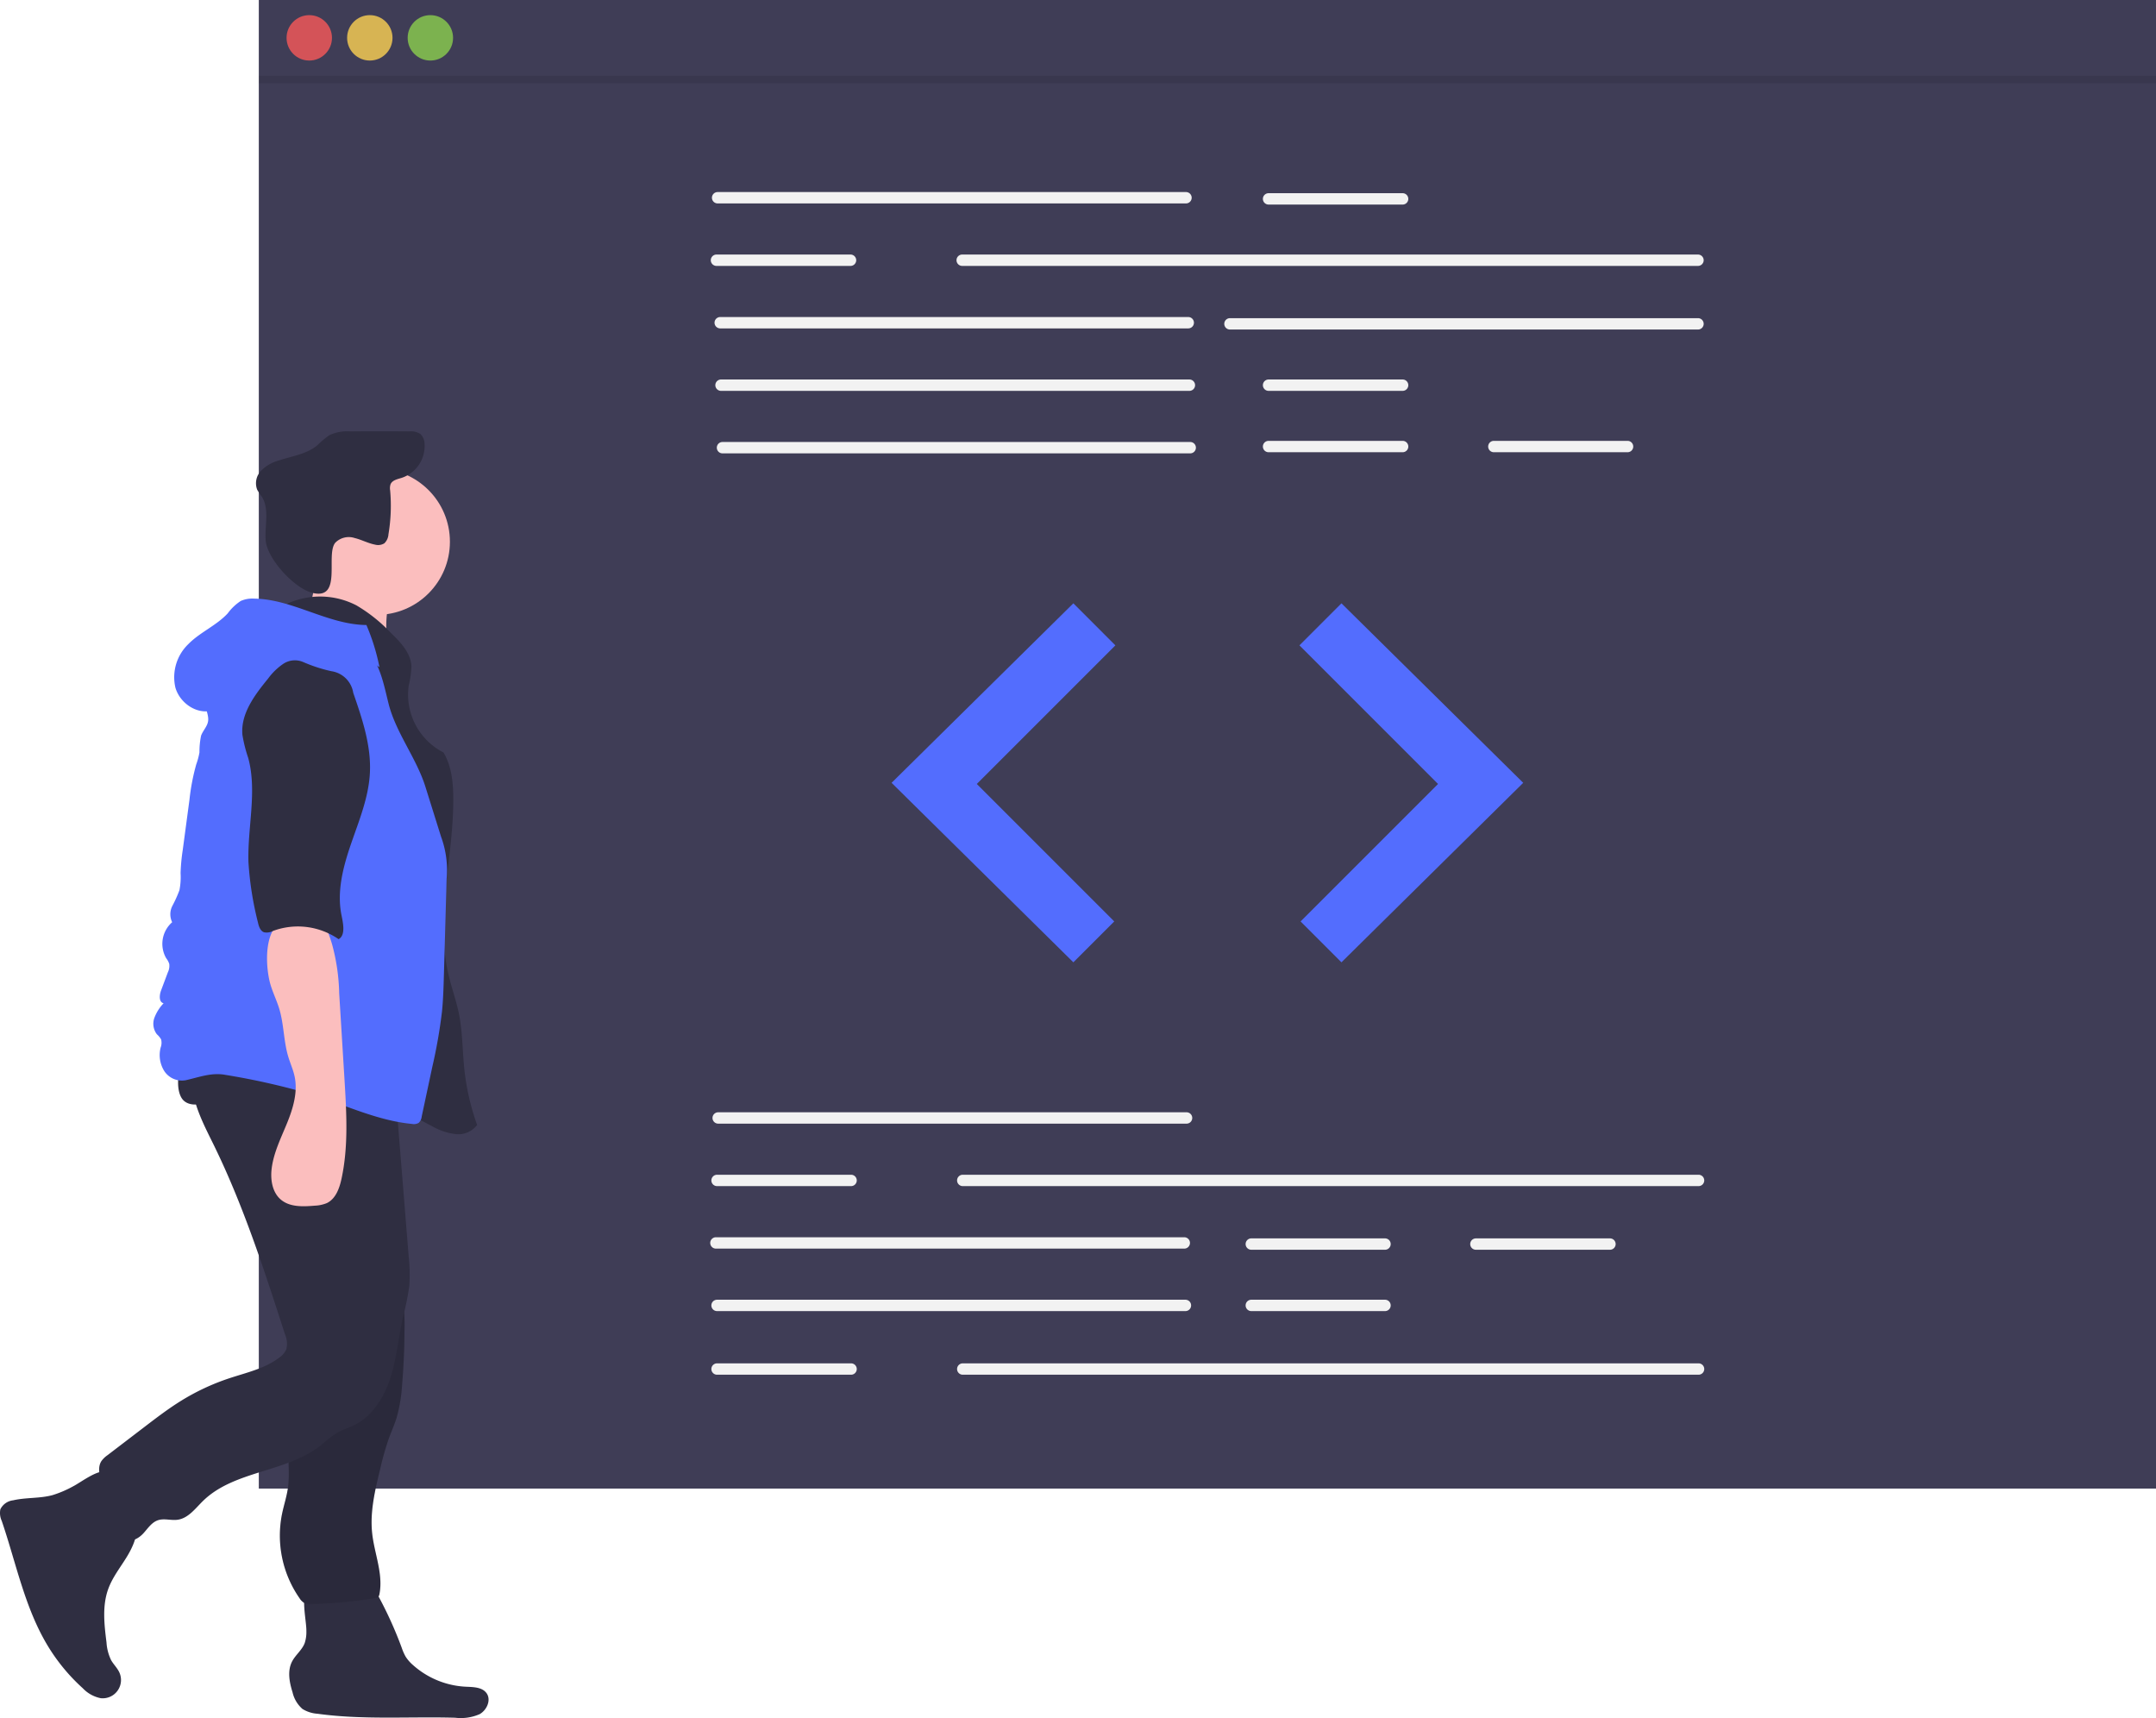 <svg xmlns="http://www.w3.org/2000/svg" width="432.922" height="344.968" viewBox="0 0 432.922 344.968"><g transform="translate(-2295.42 -51.067)"><rect width="380.953" height="298.886" transform="translate(2347.389 51.067)" fill="#3f3d56"/><path d="M507.893,262.907h-93.98a1.141,1.141,0,1,1,0-2.281h93.981a1.141,1.141,0,1,1,0,2.281Z" transform="translate(2025.638 -170.995)" fill="#f2f2f2"/><path d="M658.538,287.673H510.724a1.141,1.141,0,0,1,0-2.281H658.538a1.141,1.141,0,0,1,0,2.281Z" transform="translate(1977.87 -183.215)" fill="#f2f2f2"/><path d="M508.794,312.439H414.813a1.141,1.141,0,0,1,0-2.281h93.981a1.141,1.141,0,1,1,0,2.281Z" transform="translate(2025.193 -195.434)" fill="#f2f2f2"/><path d="M710.972,312.889h-93.98a1.141,1.141,0,1,1,0-2.281h93.981a1.141,1.141,0,0,1,0,2.281Z" transform="translate(1925.436 -195.657)" fill="#f2f2f2"/><path d="M509.244,337.2h-93.98a1.141,1.141,0,1,1,0-2.281h93.981a1.141,1.141,0,1,1,0,2.281Z" transform="translate(2024.971 -207.654)" fill="#f2f2f2"/><path d="M509.7,361.97H415.714a1.141,1.141,0,0,1,0-2.281H509.7a1.141,1.141,0,0,1,0,2.281Z" transform="translate(2024.749 -219.874)" fill="#f2f2f2"/><path d="M659.218,263.358H632.3a1.141,1.141,0,1,1,0-2.281h26.917a1.141,1.141,0,0,1,0,2.281Z" transform="translate(1917.882 -171.217)" fill="#f2f2f2"/><path d="M659.218,337.2H632.3a1.141,1.141,0,1,1,0-2.281h26.917a1.141,1.141,0,0,1,0,2.281Z" transform="translate(1917.882 -207.654)" fill="#f2f2f2"/><path d="M659.218,361.52H632.3a1.141,1.141,0,1,1,0-2.281h26.917a1.141,1.141,0,0,1,0,2.281Z" transform="translate(1917.882 -219.652)" fill="#f2f2f2"/><path d="M748.375,361.52H721.458a1.141,1.141,0,0,1,0-2.281h26.917a1.141,1.141,0,0,1,0,2.281Z" transform="translate(1873.891 -219.652)" fill="#f2f2f2"/><path d="M440.379,287.673H413.462a1.141,1.141,0,1,1,0-2.281h26.917a1.141,1.141,0,0,1,0,2.281Z" transform="translate(2025.86 -183.215)" fill="#f2f2f2"/><path d="M508.119,627.639H414.138a1.141,1.141,0,1,1,0-2.281h93.981a1.141,1.141,0,1,1,0,2.281Z" transform="translate(2025.527 -350.959)" fill="#f2f2f2"/><path d="M507.218,677.17H413.237a1.141,1.141,0,1,1,0-2.281h93.981a1.141,1.141,0,1,1,0,2.281Z" transform="translate(2025.971 -375.398)" fill="#f2f2f2"/><path d="M507.668,701.936h-93.98a1.141,1.141,0,1,1,0-2.281h93.981a1.141,1.141,0,1,1,0,2.281Z" transform="translate(2025.749 -387.618)" fill="#f2f2f2"/><path d="M652.239,677.62H625.322a1.141,1.141,0,0,1,0-2.281h26.917a1.141,1.141,0,0,1,0,2.281Z" transform="translate(1921.325 -375.62)" fill="#f2f2f2"/><path d="M652.239,701.936H625.322a1.141,1.141,0,0,1,0-2.281h26.917a1.141,1.141,0,0,1,0,2.281Z" transform="translate(1921.325 -387.618)" fill="#f2f2f2"/><path d="M741.4,677.62H714.479a1.141,1.141,0,1,1,0-2.281H741.4a1.141,1.141,0,0,1,0,2.281Z" transform="translate(1877.334 -375.62)" fill="#f2f2f2"/><path d="M658.764,652.4H510.949a1.141,1.141,0,0,1,0-2.281H658.764a1.141,1.141,0,0,1,0,2.281Z" transform="translate(1977.759 -363.178)" fill="#f2f2f2"/><path d="M440.6,652.4H413.688a1.141,1.141,0,1,1,0-2.281H440.6a1.141,1.141,0,0,1,0,2.281Z" transform="translate(2025.749 -363.178)" fill="#f2f2f2"/><path d="M658.764,727.152H510.949a1.141,1.141,0,0,1,0-2.281H658.764a1.141,1.141,0,0,1,0,2.281Z" transform="translate(1977.759 -400.06)" fill="#f2f2f2"/><path d="M440.6,727.152H413.688a1.141,1.141,0,1,1,0-2.281H440.6a1.141,1.141,0,0,1,0,2.281Z" transform="translate(2025.749 -400.06)" fill="#f2f2f2"/><path d="M483.512,401.13l-36.5,36.041,36.5,36.041L491.723,465l-27.6-27.6,27.829-27.829Z" transform="translate(2027.437 -228.923)" fill="#536dfe"/><path d="M617.107,401.13l36.5,36.041-36.5,36.041L608.9,465l27.6-27.6-27.828-27.83Z" transform="translate(1947.675 -228.923)" fill="#536dfe"/><circle cx="4.559" cy="4.559" r="4.559" transform="translate(2352.961 54.106)" fill="#d45358"/><circle cx="4.559" cy="4.559" r="4.559" transform="translate(2365.119 54.106)" fill="#d7b453"/><circle cx="4.559" cy="4.559" r="4.559" transform="translate(2377.277 54.106)" fill="#7cb24f"/><rect width="380.953" height="1.52" transform="translate(2347.389 66.264)" opacity="0.1"/><path d="M145.185,770.694a21.847,21.847,0,0,1-4.143,1.774c-2.573.7-5.323.445-7.922,1.045a3.259,3.259,0,0,0-2.56,1.8,3.776,3.776,0,0,0,.28,2.342c2.872,8.419,4.6,17.359,9.182,24.985a37.813,37.813,0,0,0,7.089,8.606,6.758,6.758,0,0,0,3.615,2,3.672,3.672,0,0,0,3.734-5.158c-.411-.912-1.174-1.619-1.666-2.49a9.5,9.5,0,0,1-.922-3.541c-.452-3.6-.888-7.365.359-10.773.837-2.286,2.372-4.235,3.651-6.306s2.341-4.444,2.057-6.861a11.917,11.917,0,0,0-1.849-4.587c-.852-1.43-2.535-5.273-4.247-5.75C150.066,767.286,146.734,769.9,145.185,770.694Z" transform="translate(2164.934 -421.202)" fill="#2f2e41"/><path d="M248.6,821.245a7.1,7.1,0,0,1-.336,2.4c-.536,1.415-1.865,2.384-2.551,3.732-.955,1.875-.522,4.141.111,6.147a6.3,6.3,0,0,0,1.982,3.345,6.531,6.531,0,0,0,3.016.966c9.137,1.265,18.418.539,27.639.8a9.435,9.435,0,0,0,4.927-.714c1.467-.821,2.374-2.886,1.376-4.239-.9-1.215-2.667-1.2-4.175-1.275A17.18,17.18,0,0,1,270,828.051a7.658,7.658,0,0,1-1.486-1.711,10.518,10.518,0,0,1-.777-1.782,79.431,79.431,0,0,0-4.6-10.192A5.4,5.4,0,0,0,261.155,812a5.23,5.23,0,0,0-2.148-.469c-2.3-.149-8.249-.931-10.026.856C247.34,814.036,248.642,819.148,248.6,821.245Z" transform="translate(2108.339 -442.671)" fill="#2f2e41"/><circle cx="14.678" cy="14.678" r="14.678" transform="translate(2356.407 145.163)" fill="#fbbebe"/><path d="M249.317,416.515a11.034,11.034,0,0,1-4.509,5.79l20.3,4.141a21.506,21.506,0,0,1-.285-9.052,5.217,5.217,0,0,0,.121-2.234c-.382-1.473-2.04-2.182-3.523-2.52-3.7-.845-6.982-1.3-10.425-2.934C249.946,411.508,250.093,414.437,249.317,416.515Z" transform="translate(2108.513 -244.553)" fill="#fbbebe"/><path d="M226.563,422.352a15.876,15.876,0,0,1,13.836.362,31.32,31.32,0,0,1,6.875,5.485c1.952,1.883,4.034,4.039,4.172,6.747a18.9,18.9,0,0,1-.549,3.893,13.053,13.053,0,0,0,6.981,13.409c1.613,2.687,1.946,5.942,1.97,9.075.094,11.872-3.652,23.891-.978,35.459.628,2.716,1.6,5.346,2.144,8.081.7,3.542.668,7.183,1.035,10.775a48.263,48.263,0,0,0,2.59,11.4,4.734,4.734,0,0,1-4.378,1.83,12.367,12.367,0,0,1-4.682-1.589c-7.155-3.661-13.708-8.489-21.118-11.6-4.9-2.059-10.125-3.341-14.881-5.718S210.4,503.81,208.947,498.7a26.368,26.368,0,0,1-.7-6.84c-.145-9.683-.279-19.471,1.829-28.923,1.859-8.335,5.441-16.309,6.223-24.813.254-2.768.26-5.731,1.806-8.041C220.29,426.806,225.01,425.961,226.563,422.352Z" transform="translate(2126.589 -250.096)" fill="#2f2e41"/><path d="M247.874,377.822a3.793,3.793,0,0,1,3.915-.948c1.382.334,2.656,1.046,4.051,1.316a2.368,2.368,0,0,0,1.9-.266,2.758,2.758,0,0,0,.818-1.809,34.529,34.529,0,0,0,.34-8.8,2.607,2.607,0,0,1,.08-1.235c.345-.833,1.4-1.031,2.26-1.3a6.746,6.746,0,0,0,4.566-6.906,2.746,2.746,0,0,0-.839-1.895,3.452,3.452,0,0,0-2.2-.521q-5.918-.048-11.837,0a8.6,8.6,0,0,0-4.26.776,20.693,20.693,0,0,0-2.472,2.083c-2.192,1.769-5.156,2.128-7.822,3.035a7.755,7.755,0,0,0-3.428,2.044,3.612,3.612,0,0,0-.756,3.745,13.3,13.3,0,0,0,.956,1.471c1.573,2.515.526,5.777.761,8.733.293,3.692,5.757,9.682,9.462,10.555C249.35,389.312,245.894,380.246,247.874,377.822Z" transform="translate(2114.863 -217.774)" fill="#2f2e41"/><path d="M244.273,694.113a43.81,43.81,0,0,1,.732,8.12c-.181,3.8-1.55,7.454-1.8,11.246-.189,2.832.248,5.7-.145,8.506-.252,1.8-.839,3.535-1.2,5.316a21.983,21.983,0,0,0,3.532,16.852,2.76,2.76,0,0,0,1.025.993,2.9,2.9,0,0,0,1.27.168,91.158,91.158,0,0,0,12.751-1.159,1.223,1.223,0,0,0,.819-.361,1.148,1.148,0,0,0,.178-.483c.782-4.02-1-8.051-1.455-12.122-.484-4.346.559-8.7,1.594-12.951a57.53,57.53,0,0,1,1.757-6.194c.5-1.366,1.1-2.7,1.538-4.084a31.136,31.136,0,0,0,1.115-6.688q.452-5.357.479-10.739a45.064,45.064,0,0,0-.844-10.137c-.951-4.224-2.9-8.146-4.831-12.021a7.61,7.61,0,0,0-2.846,1.353,63.527,63.527,0,0,1-7.776,4.3c-1.807.839-5.33,1.435-6.477,3.184-1.131,1.725-.4,5.244-.315,7.146Q243.593,689.251,244.273,694.113Z" transform="translate(2110.178 -372.184)" fill="#2f2e41"/><path d="M244.273,694.113a43.81,43.81,0,0,1,.732,8.12c-.181,3.8-1.55,7.454-1.8,11.246-.189,2.832.248,5.7-.145,8.506-.252,1.8-.839,3.535-1.2,5.316a21.983,21.983,0,0,0,3.532,16.852,2.76,2.76,0,0,0,1.025.993,2.9,2.9,0,0,0,1.27.168,91.158,91.158,0,0,0,12.751-1.159,1.223,1.223,0,0,0,.819-.361,1.148,1.148,0,0,0,.178-.483c.782-4.02-1-8.051-1.455-12.122-.484-4.346.559-8.7,1.594-12.951a57.53,57.53,0,0,1,1.757-6.194c.5-1.366,1.1-2.7,1.538-4.084a31.136,31.136,0,0,0,1.115-6.688q.452-5.357.479-10.739a45.064,45.064,0,0,0-.844-10.137c-.951-4.224-2.9-8.146-4.831-12.021a7.61,7.61,0,0,0-2.846,1.353,63.527,63.527,0,0,1-7.776,4.3c-1.807.839-5.33,1.435-6.477,3.184-1.131,1.725-.4,5.244-.315,7.146Q243.593,689.251,244.273,694.113Z" transform="translate(2110.178 -372.184)" opacity="0.1"/><path d="M189.092,605.518c-1.949,5.248.916,10.919,3.4,15.933,6.133,12.354,10.391,25.536,14.627,38.661a4.741,4.741,0,0,1,.281,3.026,3.964,3.964,0,0,1-1.429,1.7c-2.921,2.218-6.64,3.008-10.119,4.169a45.684,45.684,0,0,0-9.6,4.5c-2.521,1.562-4.883,3.366-7.24,5.166l-7.5,5.731a5.019,5.019,0,0,0-1.254,1.214c-.724,1.135-.427,2.618-.067,3.915a66.579,66.579,0,0,0,3.674,10.026,3.5,3.5,0,0,0,1.33,1.741c1.171.629,2.6-.205,3.5-1.189s1.668-2.208,2.929-2.631,2.645.089,3.96-.1c2.127-.3,3.539-2.258,5.072-3.762,6.264-6.146,16.722-5.7,23.613-11.133a30,30,0,0,1,3.157-2.466c1.165-.689,2.486-1.066,3.695-1.675,3.676-1.851,5.987-5.678,7.225-9.6s1.591-8.069,2.481-12.087a52.55,52.55,0,0,0,1.27-6.25,33.483,33.483,0,0,0-.128-5.91l-2.486-30.758c-.2-2.5-.4-5.011-.8-7.493-7.384.264-14.763.561-22.152.648C200.658,606.965,194.671,607.376,189.092,605.518Z" transform="translate(2145.514 -341.169)" fill="#2f2e41"/><path d="M201.811,607.971c1,1.611,3.44,1.578,5.119.694s2.983-2.367,4.666-3.243c2.261-1.177,4.937-1.132,7.485-1.06a48.661,48.661,0,0,1,12,1.341c4.015,1.143,7.923,3.345,12.074,2.906a2.483,2.483,0,0,0,1.905-.894,2.809,2.809,0,0,0,.314-1.437l.136-3.627a3.275,3.275,0,0,0-.289-1.837,3.081,3.081,0,0,0-1.376-1.053c-5.909-2.86-12.647-3.393-19.207-3.618q-5-.171-10.009-.141c-2.832.017-6.233-.393-8.986.364C201.947,597.383,199.936,604.956,201.811,607.971Z" transform="translate(2130.081 -336.427)" fill="#2f2e41"/><path d="M238.112,427.047c-7.742-.069-14.757-5.179-22.5-5.3a5.833,5.833,0,0,0-2.732.471,10.172,10.172,0,0,0-2.607,2.481c-2.289,2.479-5.6,3.8-7.955,6.221a9.227,9.227,0,0,0-2.561,8.69c.87,3.041,4.156,5.374,7.234,4.643a18.643,18.643,0,0,1,7.263-9.868,36.918,36.918,0,0,1,5.676-2.98c3.479-1.576,7.37-3.183,11-2a15.52,15.52,0,0,1,3.753,2.047l6.056,4.068A42.158,42.158,0,0,0,238.112,427.047Z" transform="translate(2130.881 -250.486)" fill="#536dfe"/><path d="M202.061,447.7c-1.028,1.282.453,3.141.226,4.769-.151,1.082-1.041,1.908-1.411,2.935a15.731,15.731,0,0,0-.326,3.364,14.43,14.43,0,0,1-.646,2.4,43.045,43.045,0,0,0-1.361,7.105l-1.355,10.119a38.34,38.34,0,0,0-.429,4.6,13.732,13.732,0,0,1-.229,3.438,25.39,25.39,0,0,1-1.411,3.128,3.666,3.666,0,0,0-.05,3.3,5.777,5.777,0,0,0-1.209,7.211,4,4,0,0,1,.623,1.148,2.948,2.948,0,0,1-.274,1.692l-1.37,3.651c-.351.934-.462,2.357.513,2.57a8.616,8.616,0,0,0-1.85,2.921,3.478,3.478,0,0,0,.493,3.3,4.2,4.2,0,0,1,.858,1.042,2.772,2.772,0,0,1-.1,1.643,6.031,6.031,0,0,0,.746,4.728,4.241,4.241,0,0,0,4.265,1.828c2.741-.618,5.2-1.594,7.967-1.087a142.341,142.341,0,0,1,17.683,4.028c6.578,2.1,12.946,5.18,19.821,5.826a1.923,1.923,0,0,0,1.326-.206,1.991,1.991,0,0,0,.613-1.26l2.125-9.962a102.52,102.52,0,0,0,1.953-11.159c.242-2.422.311-4.858.38-7.291l.548-19.367a19.35,19.35,0,0,0-1.115-8.419l-3.15-10.055c-1.8-5.738-5.921-10.826-7.389-16.657-.929-3.69-1.616-7.651-4.107-10.527-3.552-4.1-9.7-4.739-15.078-4.034a18.013,18.013,0,0,0-6.983,2.129c-2.431,1.457-4.221,3.753-5.954,6C204.975,444.388,203.522,445.874,202.061,447.7Z" transform="translate(2134.921 -256.622)" fill="#536dfe"/><path d="M236.858,561.087c.443,1.911,1.374,3.673,1.944,5.551.955,3.145.874,6.533,1.826,9.679.4,1.32.979,2.588,1.266,3.938.669,3.146-.308,6.4-1.522,9.38s-2.692,5.916-3.086,9.108c-.277,2.248.121,4.787,1.854,6.246,1.8,1.515,4.414,1.412,6.757,1.211a7.1,7.1,0,0,0,2.452-.511c1.792-.848,2.547-2.969,2.966-4.906,1.4-6.494,1-13.225.6-19.857l-1.067-17.343a40.59,40.59,0,0,0-1.454-9.953c-.374-1.166-1.027-3.523-2.092-4.267s-4.068-.77-5.374-.832C235.8,548.244,235.865,556.8,236.858,561.087Z" transform="translate(2112.684 -313.048)" fill="#fbbebe"/><path d="M238.8,446.565a4.219,4.219,0,0,0-4.038.357,12.446,12.446,0,0,0-3.025,2.937c-2.7,3.3-5.568,7.089-5.167,11.338a28.754,28.754,0,0,0,1.174,4.647c1.813,6.778-.192,13.946.038,20.959a65.625,65.625,0,0,0,1.893,12c.179.808.466,1.743,1.248,2.015a2.71,2.71,0,0,0,1.8-.279,14.372,14.372,0,0,1,13.153,1.658c1.451-.774.908-3.223.582-4.836-.967-4.791.346-9.734,1.939-14.354s3.5-9.235,3.765-14.116c.3-5.53-1.534-10.927-3.343-16.162a5.2,5.2,0,0,0-4.378-4.334,30.2,30.2,0,0,1-5.641-1.83Z" transform="translate(2117.53 -262.558)" fill="#2f2e41"/></g></svg>